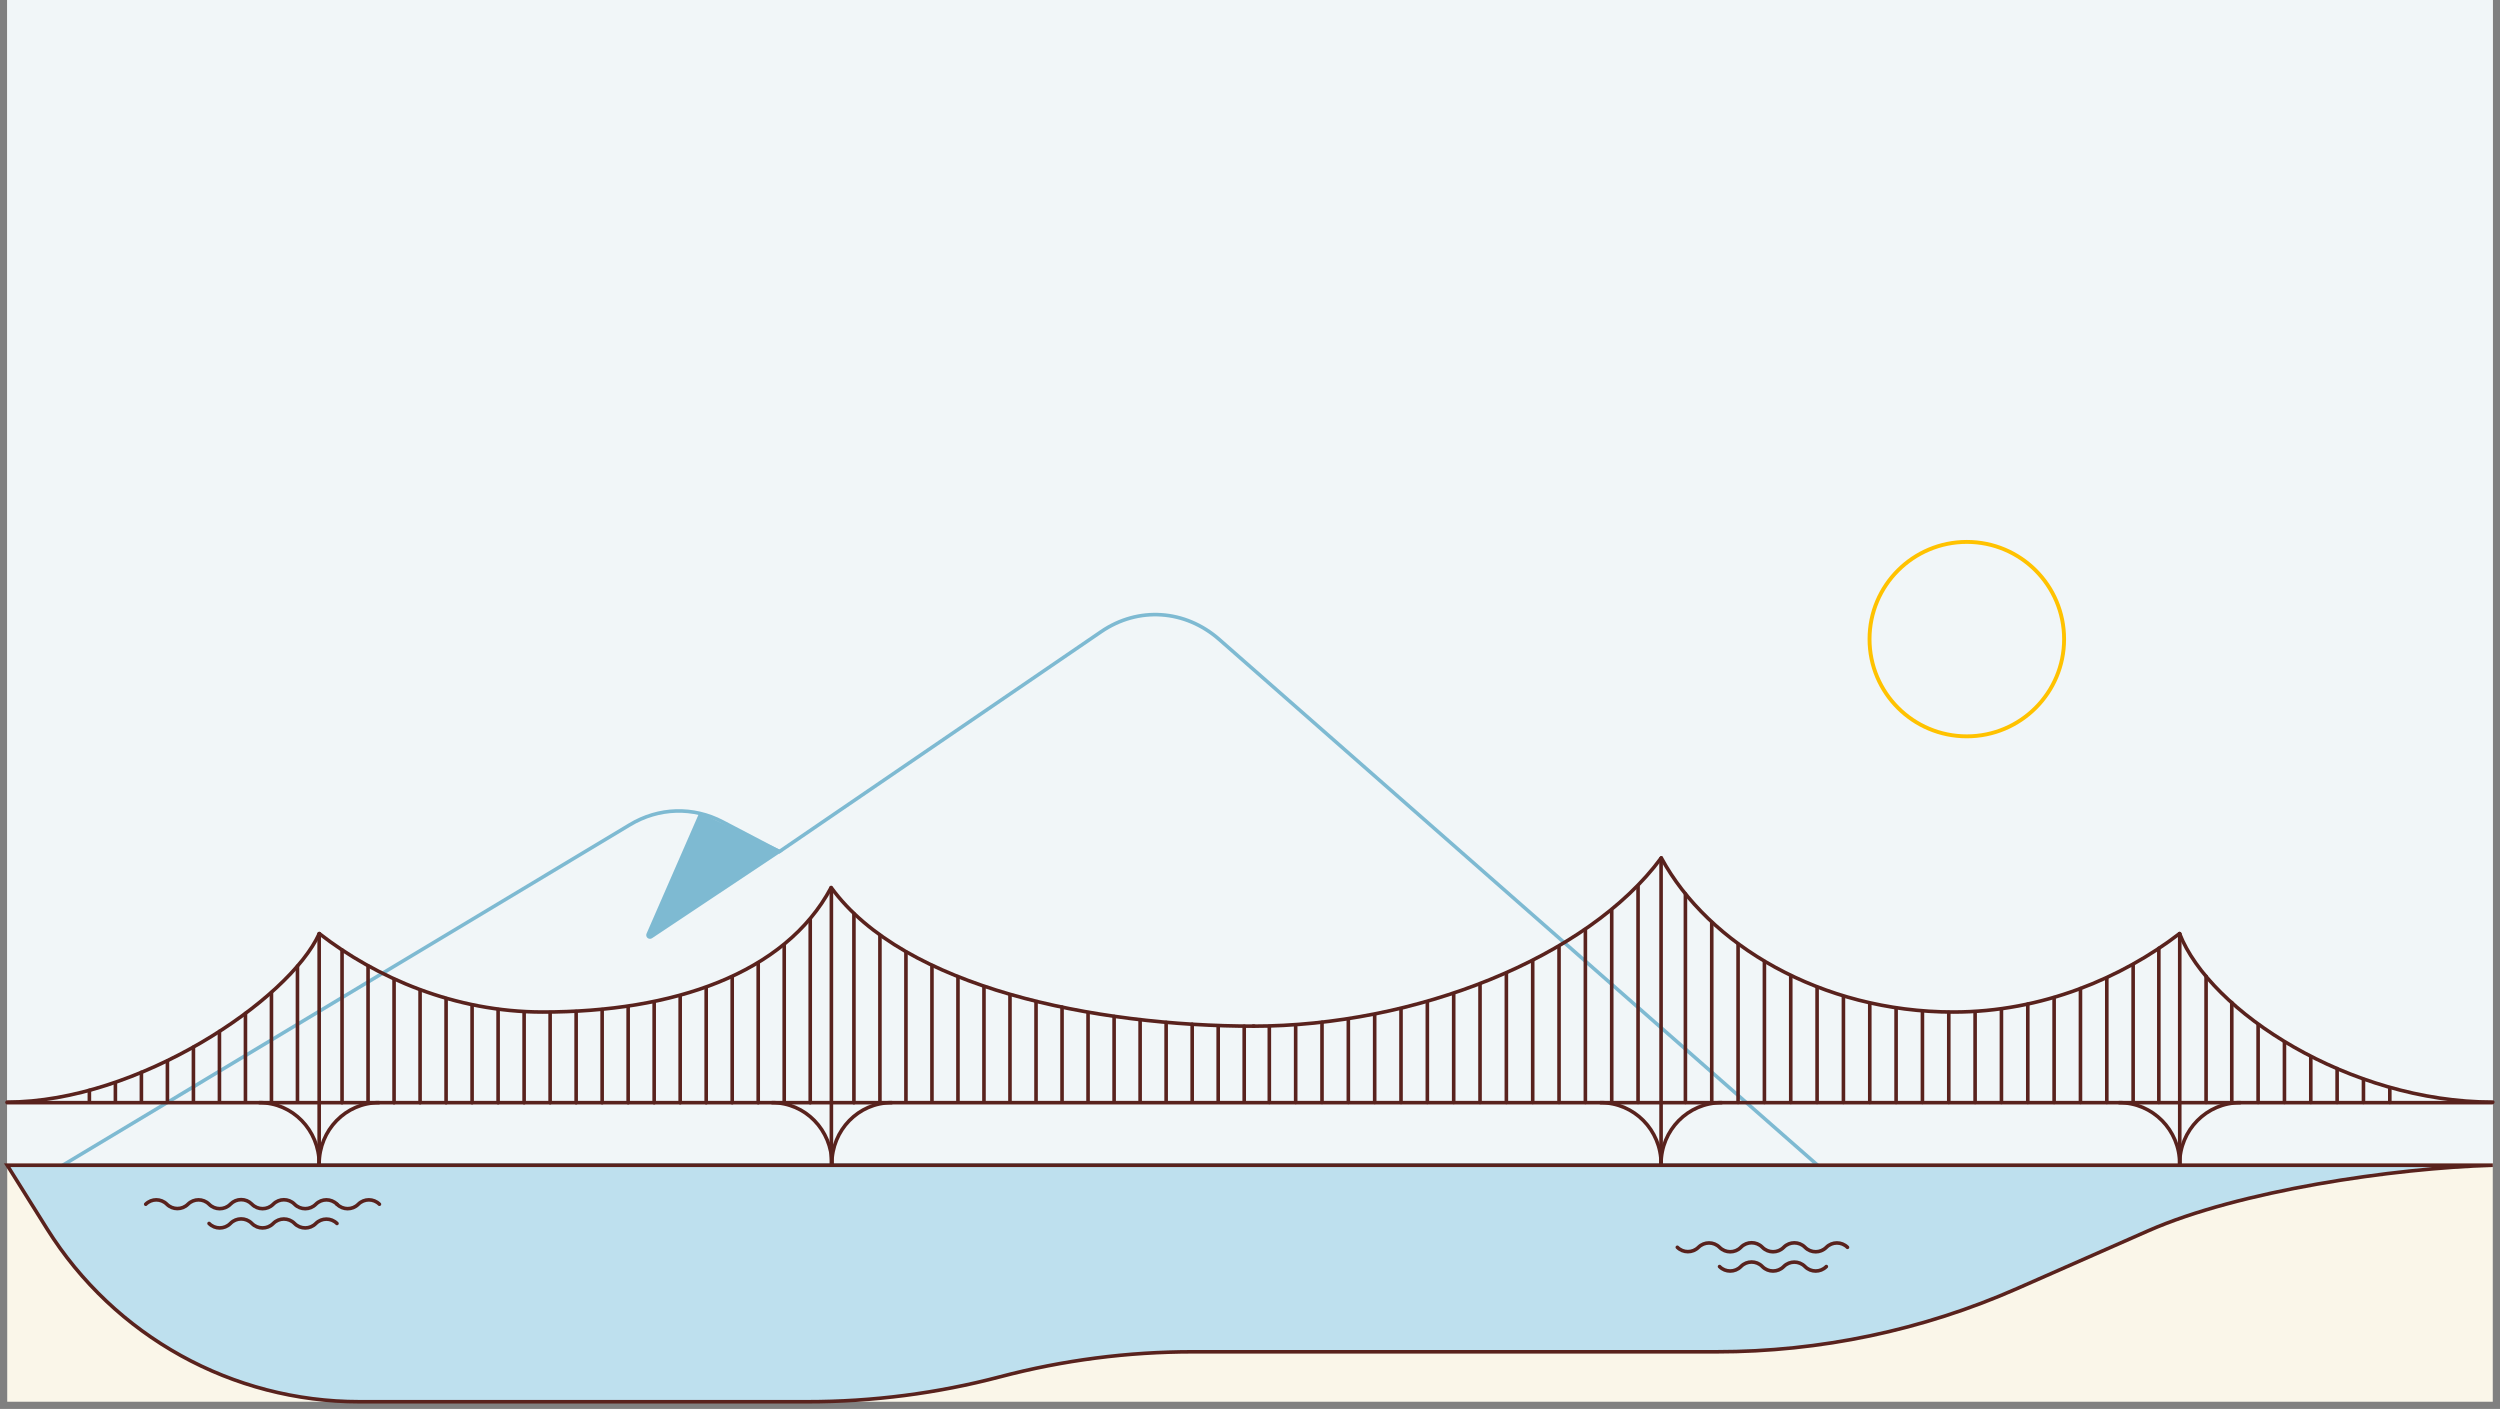 <?xml version="1.0" encoding="UTF-8"?>
<svg width="346px" height="195px" viewBox="0 0 346 195" version="1.1" xmlns="http://www.w3.org/2000/svg" xmlns:xlink="http://www.w3.org/1999/xlink">
    <rect x="0" y="0" width="346" height="195" fill="#808080" stroke="none"/>
    <title>Group 29</title>
    <g id="Travel-App---Workspace" stroke="none" stroke-width="1" fill="none" fill-rule="evenodd">
        <g id="Group-29" transform="translate(1, -0)">
            <rect id="Rectangle" fill="#FAF6E9" x="0" y="0" width="344" height="194"></rect>
            <g id="Group-28">
                <rect id="Rectangle" fill="#F1F6F8" x="0" y="0" width="344" height="161"></rect>
                <g id="drawkit-transport-scene-3" transform="translate(0, 75)">
                    <g id="MOUNTAIN" transform="translate(7.686, 10.062)">
                        <path d="M99.176,32.802 L143.724,2.356 C148.844,-1.143 155.329,-0.713 160.055,3.435 L242.871,76.205 L0,76.205 L78.492,29.081 C82.485,26.683 87.235,26.539 91.336,28.692 L99.176,32.802 Z" id="Path" stroke="#7EBAD2" stroke-width="0.5"></path>
                        <path d="M99.657,32.728 L81.557,44.786 C81.365,44.915 81.111,44.9 80.935,44.751 C80.759,44.602 80.703,44.354 80.799,44.144 L88.101,27.417 L99.657,32.728 Z" id="Path" fill="#7EBAD2" fill-rule="nonzero"></path>
                    </g>
                    <g id="WATER" transform="translate(0, 86.268)" stroke="#59221D" stroke-linecap="round" stroke-width="0.5">
                        <path d="M344,0 C330.269,0.398 308.9,3.528 296.314,9.073 L278.184,17.062 C265.076,22.838 250.907,25.821 236.581,25.82 L164.103,25.82 C155.099,25.82 146.133,26.981 137.426,29.276 L137.426,29.276 C128.72,31.57 119.753,32.732 110.749,32.732 L48.759,32.732 C31.178,32.733 14.835,23.689 5.507,8.796 L0,0 L344,0 Z" id="Path" fill="#BEE0EE"></path>
                        <path d="M19.169,5.395 C19.978,4.591 21.284,4.591 22.092,5.395 L22.092,5.395 C22.9,6.198 24.206,6.198 25.014,5.395 L25.014,5.395 C25.822,4.591 27.128,4.591 27.936,5.395 L27.95,5.408 C28.758,6.212 30.064,6.212 30.872,5.408 L30.914,5.367 C31.302,4.979 31.827,4.761 32.376,4.761 C32.924,4.761 33.449,4.979 33.837,5.367 L33.879,5.408 C34.687,6.212 35.993,6.212 36.801,5.408 L36.829,5.38 C37.637,4.577 38.943,4.577 39.751,5.38 L39.779,5.408 C40.587,6.212 41.894,6.212 42.702,5.408 L42.715,5.395 C43.523,4.591 44.829,4.591 45.637,5.395" id="Path"></path>
                        <path d="M45.654,5.408 C46.462,6.212 47.768,6.212 48.576,5.408 L48.59,5.395 C49.398,4.591 50.704,4.591 51.512,5.395" id="Path"></path>
                        <path d="M27.935,8.06 L27.949,8.074 C28.757,8.878 30.063,8.878 30.871,8.074 L30.914,8.032 C31.722,7.228 33.028,7.228 33.836,8.032 L33.878,8.074 C34.686,8.878 35.992,8.878 36.8,8.074 L36.828,8.046 C37.636,7.242 38.942,7.242 39.75,8.046 L39.778,8.074 C40.586,8.879 41.893,8.879 42.701,8.074 L42.714,8.06 C43.522,7.256 44.828,7.256 45.637,8.06" id="Path"></path>
                        <path d="M231.143,11.359 L231.143,11.359 C231.951,12.162 233.257,12.162 234.065,11.359 L234.065,11.359 C234.874,10.555 236.18,10.555 236.988,11.359 L237.002,11.373 C237.81,12.177 239.116,12.177 239.924,11.373 L239.966,11.331 C240.774,10.527 242.08,10.527 242.888,11.331 L242.931,11.373 C243.739,12.177 245.045,12.177 245.853,11.373 L245.881,11.344 C246.689,10.541 247.995,10.541 248.803,11.344 L248.832,11.373 C249.64,12.177 250.946,12.177 251.754,11.373 L251.767,11.359 C252.575,10.555 253.882,10.555 254.69,11.359" id="Path"></path>
                        <path d="M236.985,14.024 L236.998,14.039 C237.806,14.842 239.112,14.842 239.92,14.039 L239.963,13.996 C240.771,13.193 242.077,13.193 242.885,13.996 L242.927,14.039 C243.735,14.842 245.041,14.842 245.849,14.039 L245.877,14.011 C246.685,13.207 247.991,13.207 248.799,14.011 L248.828,14.039 C249.636,14.842 250.942,14.842 251.75,14.039 L251.763,14.024" id="Path"></path>
                    </g>
                    <g id="BRIDGE" transform="translate(0, 43.733)" stroke="#59221D" stroke-linecap="round" stroke-width="0.5">
                        <line x1="111.136" y1="8.522" x2="111.136" y2="33.882" id="Path"></line>
                        <line x1="107.536" y1="12.109" x2="107.536" y2="33.882" id="Path"></line>
                        <line x1="103.936" y1="14.621" x2="103.936" y2="33.882" id="Path"></line>
                        <line x1="100.337" y1="16.504" x2="100.337" y2="33.882" id="Path"></line>
                        <line x1="96.737" y1="18.029" x2="96.737" y2="33.882" id="Path"></line>
                        <line x1="93.137" y1="19.106" x2="93.137" y2="33.882" id="Path"></line>
                        <line x1="89.537" y1="19.913" x2="89.537" y2="33.882" id="Path"></line>
                        <line x1="117.182" y1="7.7" x2="117.182" y2="33.882" id="Path"></line>
                        <line x1="120.781" y1="10.726" x2="120.781" y2="33.792" id="Path"></line>
                        <line x1="124.382" y1="13.026" x2="124.382" y2="33.792" id="Path"></line>
                        <line x1="127.982" y1="14.932" x2="127.982" y2="33.792" id="Path"></line>
                        <line x1="131.581" y1="16.547" x2="131.581" y2="33.792" id="Path"></line>
                        <line x1="135.181" y1="17.867" x2="135.181" y2="33.792" id="Path"></line>
                        <line x1="138.781" y1="18.993" x2="138.781" y2="33.792" id="Path"></line>
                        <line x1="142.387" y1="19.967" x2="142.387" y2="33.792" id="Path"></line>
                        <line x1="145.987" y1="20.657" x2="145.987" y2="33.792" id="Path"></line>
                        <line x1="149.587" y1="21.423" x2="149.587" y2="33.792" id="Path"></line>
                        <line x1="153.193" y1="21.946" x2="153.193" y2="33.792" id="Path"></line>
                        <line x1="156.793" y1="22.457" x2="156.793" y2="33.792" id="Path"></line>
                        <line x1="160.393" y1="22.773" x2="160.393" y2="33.792" id="Path"></line>
                        <line x1="163.998" y1="23.026" x2="163.998" y2="33.792" id="Path"></line>
                        <line x1="167.598" y1="23.267" x2="167.598" y2="33.792" id="Path"></line>
                        <line x1="171.199" y1="23.312" x2="171.199" y2="33.792" id="Path"></line>
                        <line x1="85.937" y1="20.63" x2="85.937" y2="33.882" id="Path"></line>
                        <line x1="82.337" y1="20.989" x2="82.337" y2="33.882" id="Path"></line>
                        <line x1="78.738" y1="21.258" x2="78.738" y2="33.882" id="Path"></line>
                        <line x1="75.138" y1="21.437" x2="75.138" y2="33.882" id="Path"></line>
                        <line x1="71.538" y1="21.437" x2="71.538" y2="33.882" id="Path"></line>
                        <line x1="67.938" y1="20.989" x2="67.938" y2="33.882" id="Path"></line>
                        <line x1="64.338" y1="20.361" x2="64.338" y2="33.882" id="Path"></line>
                        <line x1="60.738" y1="19.464" x2="60.738" y2="33.882" id="Path"></line>
                        <line x1="57.139" y1="18.298" x2="57.139" y2="33.882" id="Path"></line>
                        <line x1="53.539" y1="16.863" x2="53.539" y2="33.882" id="Path"></line>
                        <line x1="49.939" y1="14.98" x2="49.939" y2="33.882" id="Path"></line>
                        <line x1="46.339" y1="12.737" x2="46.339" y2="33.882" id="Path"></line>
                        <line x1="40.169" y1="14.98" x2="40.169" y2="33.757" id="Path"></line>
                        <line x1="36.569" y1="18.627" x2="36.569" y2="33.757" id="Path"></line>
                        <line x1="32.97" y1="21.528" x2="32.97" y2="33.757" id="Path"></line>
                        <line x1="29.37" y1="24.008" x2="29.37" y2="33.757" id="Path"></line>
                        <line x1="25.77" y1="26.197" x2="25.77" y2="33.757" id="Path"></line>
                        <line x1="22.17" y1="28.116" x2="22.17" y2="33.757" id="Path"></line>
                        <line x1="18.57" y1="29.671" x2="18.57" y2="33.757" id="Path"></line>
                        <line x1="14.97" y1="31.178" x2="14.97" y2="33.757" id="Path"></line>
                        <line x1="11.371" y1="32.173" x2="11.371" y2="33.757" id="Path"></line>
                        <line x1="232.26" y1="4.984" x2="232.26" y2="33.843" id="Path"></line>
                        <line x1="235.905" y1="8.931" x2="235.905" y2="33.843" id="Path"></line>
                        <line x1="239.55" y1="11.981" x2="239.55" y2="33.843" id="Path"></line>
                        <line x1="243.195" y1="14.402" x2="243.195" y2="33.843" id="Path"></line>
                        <line x1="246.84" y1="16.376" x2="246.84" y2="33.843" id="Path"></line>
                        <line x1="250.485" y1="17.901" x2="250.485" y2="33.843" id="Path"></line>
                        <line x1="254.13" y1="19.246" x2="254.13" y2="33.843" id="Path"></line>
                        <line x1="257.776" y1="20.142" x2="257.776" y2="33.843" id="Path"></line>
                        <line x1="261.42" y1="20.77" x2="261.42" y2="33.843" id="Path"></line>
                        <line x1="265.065" y1="21.219" x2="265.065" y2="33.843" id="Path"></line>
                        <line x1="268.71" y1="21.398" x2="268.71" y2="33.843" id="Path"></line>
                        <line x1="272.355" y1="21.398" x2="272.355" y2="33.843" id="Path"></line>
                        <line x1="276" y1="20.95" x2="276" y2="33.843" id="Path"></line>
                        <line x1="279.646" y1="20.232" x2="279.646" y2="33.843" id="Path"></line>
                        <line x1="283.291" y1="19.335" x2="283.291" y2="33.843" id="Path"></line>
                        <line x1="286.936" y1="18.08" x2="286.936" y2="33.843" id="Path"></line>
                        <line x1="290.581" y1="16.645" x2="290.581" y2="33.843" id="Path"></line>
                        <line x1="294.226" y1="14.761" x2="294.226" y2="33.843" id="Path"></line>
                        <line x1="297.783" y1="12.519" x2="297.783" y2="33.843" id="Path"></line>
                        <line x1="329.749" y1="31.909" x2="329.749" y2="33.843" id="Path"></line>
                        <line x1="326.103" y1="30.644" x2="326.103" y2="33.843" id="Path"></line>
                        <line x1="322.458" y1="29.161" x2="322.458" y2="33.843" id="Path"></line>
                        <line x1="318.813" y1="27.529" x2="318.813" y2="33.843" id="Path"></line>
                        <line x1="315.168" y1="25.515" x2="315.168" y2="33.843" id="Path"></line>
                        <line x1="311.523" y1="23.085" x2="311.523" y2="33.843" id="Path"></line>
                        <line x1="307.878" y1="20.018" x2="307.878" y2="33.843" id="Path"></line>
                        <line x1="304.321" y1="16.389" x2="304.321" y2="33.843" id="Path"></line>
                        <line x1="225.707" y1="3.917" x2="225.707" y2="33.843" id="Path"></line>
                        <line x1="222.062" y1="7.305" x2="222.062" y2="33.843" id="Path"></line>
                        <line x1="218.416" y1="10.024" x2="218.416" y2="33.843" id="Path"></line>
                        <line x1="214.771" y1="12.27" x2="214.771" y2="33.843" id="Path"></line>
                        <line x1="211.126" y1="14.233" x2="211.126" y2="33.843" id="Path"></line>
                        <line x1="207.481" y1="15.998" x2="207.481" y2="33.843" id="Path"></line>
                        <line x1="203.836" y1="17.487" x2="203.836" y2="33.843" id="Path"></line>
                        <line x1="200.191" y1="18.96" x2="200.191" y2="33.843" id="Path"></line>
                        <line x1="196.545" y1="19.971" x2="196.545" y2="33.843" id="Path"></line>
                        <line x1="192.9" y1="20.886" x2="192.9" y2="33.843" id="Path"></line>
                        <line x1="189.255" y1="21.701" x2="189.255" y2="33.843" id="Path"></line>
                        <line x1="185.61" y1="22.33" x2="185.61" y2="33.843" id="Path"></line>
                        <line x1="181.965" y1="22.76" x2="181.965" y2="33.843" id="Path"></line>
                        <line x1="178.32" y1="23.361" x2="178.32" y2="33.843" id="Path"></line>
                        <line x1="174.674" y1="23.324" x2="174.674" y2="33.843" id="Path"></line>
                        <line x1="114.063" y1="4.553" x2="114.063" y2="42.454" id="Path"></line>
                        <line x1="43.174" y1="10.507" x2="43.174" y2="42.454" id="Path"></line>
                        <line x1="228.894" y1="0.052" x2="228.894" y2="42.454" id="Path"></line>
                        <line x1="300.676" y1="10.507" x2="300.676" y2="42.454" id="Path"></line>
                        <path d="M114.034,4.097 C124.094,17.938 150.517,23.289 172.572,23.289" id="Path"></path>
                        <path d="M43.193,10.474 C51.014,16.566 61.969,21.332 74.094,21.332 C92.164,21.332 107.634,16.061 114.008,4.145" id="Path"></path>
                        <path d="M0,33.801 C18.066,33.801 39.049,19.646 43.184,10.48" id="Path"></path>
                        <path d="M228.914,0 C218.727,13.843 194.764,23.289 172.432,23.289" id="Path"></path>
                        <path d="M300.646,10.474 C292.722,16.566 281.634,21.332 269.356,21.332 C251.058,21.332 235.394,11.943 228.941,0.023" id="Path"></path>
                        <path d="M344,33.802 C324.203,33.802 304.847,21.253 300.655,10.48" id="Path"></path>
                        <line x1="343.908" y1="33.877" x2="0" y2="33.877" id="Path"></line>
                        <path d="M34.917,33.872 C39.48,33.872 43.179,37.666 43.179,42.345" id="Path"></path>
                        <path d="M51.431,33.872 C46.868,33.872 43.169,37.666 43.169,42.345" id="Path"></path>
                        <path d="M105.875,33.872 C110.438,33.872 114.137,37.666 114.137,42.345" id="Path"></path>
                        <path d="M122.389,33.872 C117.826,33.872 114.127,37.666 114.127,42.345" id="Path"></path>
                        <path d="M292.309,33.872 C296.929,33.872 300.674,37.666 300.674,42.345" id="Path"></path>
                        <path d="M309.03,33.872 C304.41,33.872 300.664,37.666 300.664,42.345" id="Path"></path>
                        <path d="M220.534,33.872 C225.153,33.872 228.899,37.666 228.899,42.345" id="Path"></path>
                        <path d="M237.255,33.872 C232.635,33.872 228.889,37.666 228.889,42.345" id="Path"></path>
                    </g>
                    <ellipse id="SUN" stroke="#FFC200" stroke-width="0.54" cx="271.207" cy="13.455" rx="13.464" ry="13.455"></ellipse>
                </g>
            </g>
        </g>
    </g>
</svg>